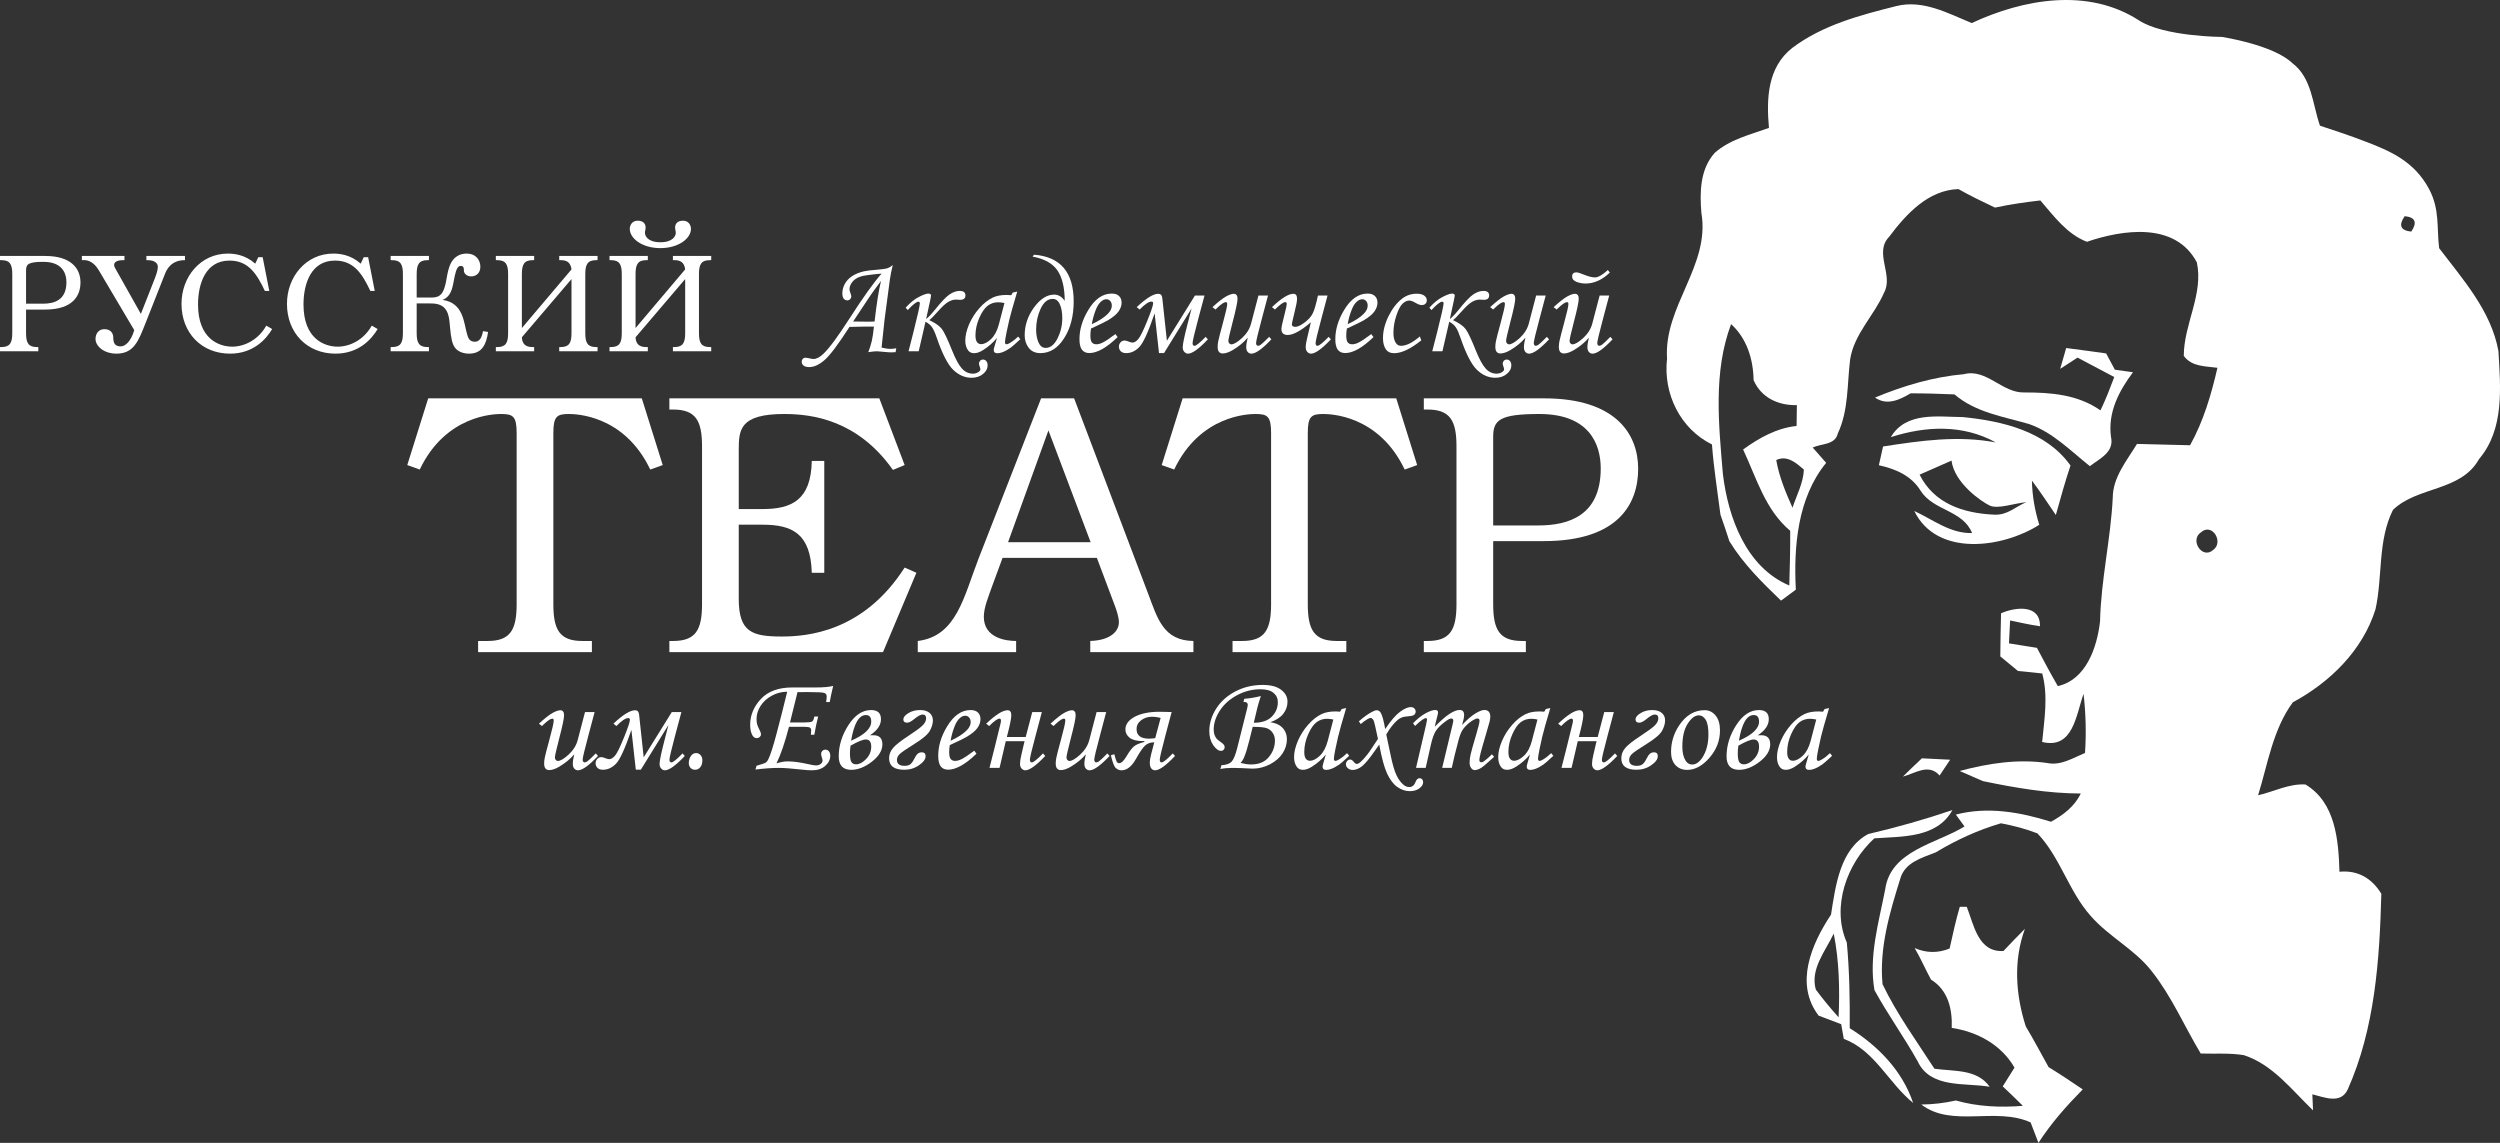 <svg width="140" height="64" viewBox="0 0 140 64" fill="none" xmlns="http://www.w3.org/2000/svg">
<rect x="0" y="0" width="140" height="64" fill="#333333" stroke="none"/>
<g id="Group 4">
<g id="#5c4223ff">
<path id="Vector" d="M100.367 2.683C102.073 1.4 104.149 0.855 106.175 0.345C107.672 -0.039 109.072 0.739 110.417 1.292C113.319 -0.061 116.927 -0.7 119.773 1.136C121.16 2.052 124.437 2.069 124.437 2.069C124.437 2.069 127.309 2.51 128.368 3.534C129.47 4.359 129.5 5.837 129.917 7.038C130.776 7.319 131.64 7.608 132.491 7.937C133.887 8.468 135.203 9.05 136.023 10.576C136.643 11.733 136.448 12.78 136.593 13.899C137.924 15.653 139.503 17.407 139.912 19.658C140.031 21.71 140.252 24.031 138.827 25.707C137.81 27.535 135.376 27.224 134.006 28.554C133.142 30.282 133.436 32.287 133.027 34.123C132.3 36.435 130.474 38.211 128.398 39.33C127.279 40.855 127.002 42.765 126.453 44.536C127.334 44.333 128.189 43.875 129.108 43.931C130.789 44.946 130.955 47.033 131.01 48.818C132.032 48.718 132.827 49.181 133.355 50.053C133.257 53.752 132.997 57.597 131.474 61.006C131.078 61.857 130.164 61.442 129.491 61.282C129.504 61.507 129.521 61.956 129.53 62.181C128.343 61.04 127.27 59.61 125.653 59.088C124.854 58.958 124.041 59.023 123.241 58.997C122.322 57.467 121.616 55.804 120.509 54.404C119.552 53.164 118.105 52.468 117.084 51.298C115.85 49.919 115.374 48.005 114.097 46.67C113.434 46.411 112.744 46.234 112.051 46.104C110.77 46.48 109.545 47.042 108.4 47.733C107.634 48.036 106.673 48.291 106.417 49.202C105.822 51.103 105.23 53.095 105.422 55.117C106.226 56.789 107.324 58.293 108.328 59.848C109.408 60.008 110.715 59.848 111.421 60.859C110.038 60.617 108.106 60.976 107.387 59.429C106.626 58.072 105.715 56.811 104.971 55.45C104.639 53.562 105.213 51.652 105.571 49.807C105.868 47.625 108.443 47.249 110.013 46.282C109.889 46.113 109.647 45.78 109.528 45.616C111.319 45.154 113.123 45.478 114.855 46.018C115.544 45.642 116.169 45.167 116.527 44.437C114.672 44.432 112.846 44.117 111.038 43.741C110.715 43.598 110.064 43.318 109.74 43.175C111.34 42.747 113 42.488 114.65 42.73C115.412 42.886 116.084 42.445 116.761 42.164C116.837 41.058 116.803 39.952 116.68 38.855C116.259 40.025 116.101 41.978 114.361 41.55C114.484 40.272 114.706 38.975 114.365 37.714C113.914 37.662 113.459 37.619 113.008 37.576C112.761 37.373 112.263 36.962 112.017 36.759C112.025 35.955 112.038 35.147 112.059 34.344C112.851 33.994 114.263 33.821 114.238 35.07C113.676 34.988 113.119 34.862 112.566 34.746C112.549 35.065 112.519 35.709 112.502 36.029C113.021 36.111 113.544 36.193 114.068 36.279C114.446 36.997 114.829 37.714 115.238 38.422C116.82 38.068 117.437 36.254 117.603 34.797C117.654 32.473 118.199 30.2 118.314 27.876C118.318 26.722 119.101 25.798 119.671 24.86C120.663 24.89 121.654 24.908 122.645 24.934C123.394 23.586 123.832 22.095 124.177 20.596C123.505 20.501 122.743 20.548 122.292 19.93C122.292 18.15 123.407 16.478 123.024 14.694C121.824 12.417 118.884 12.853 116.867 13.54C115.74 13.108 115.025 12.106 114.259 11.225C113.404 11.324 112.557 11.445 111.719 11.626C111.025 11.298 110.336 10.965 109.672 10.589C107.979 10.641 106.745 11.989 105.792 13.26C104.92 14.154 106.06 15.402 105.502 16.401C104.945 17.68 103.835 18.695 103.609 20.116C103.435 21.512 103.528 22.972 102.916 24.277C102.767 24.929 101.984 24.834 101.511 25.063C101.762 25.348 102.013 25.634 102.265 25.919C100.669 27.867 100.439 30.589 100.567 33.022C100.358 33.177 99.946 33.48 99.737 33.635C98.678 32.616 97.618 31.574 96.844 30.304C96.686 29.807 96.52 29.319 96.346 28.826C96.18 27.517 95.967 26.208 95.87 24.89C94.095 24.013 93.129 22.052 93.355 20.077C93.163 17.139 95.784 14.875 95.278 11.925C95.18 10.767 95.201 9.483 96.018 8.567C96.874 7.803 98.014 7.543 99.061 7.163C98.916 5.526 98.975 3.776 100.367 2.683ZM134.661 12.106C134.308 12.62 134.431 12.91 135.031 12.97C135.38 12.452 135.257 12.162 134.661 12.106ZM96.942 18.15C95.933 20.829 96.248 23.763 96.482 26.554C96.78 28.995 97.788 31.769 100.201 32.788C100.231 31.769 100.256 30.745 100.252 29.725C98.852 28.554 98.363 26.766 97.614 25.171C98.512 24.523 99.49 23.97 100.609 23.854C100.614 23.564 100.622 22.981 100.626 22.687C99.597 22.713 98.631 22.281 98.201 21.287C98.184 20.116 97.818 18.945 96.942 18.15ZM99.469 25.763C99.631 26.696 99.997 27.573 100.38 28.433C100.609 27.733 100.984 27.055 101.018 26.299C100.58 25.919 100.078 25.474 99.469 25.763ZM123.258 29.807C122.607 30.231 123.318 31.345 123.935 30.801C124.551 30.365 123.883 29.254 123.258 29.807Z" fill="white"/>
<path id="Vector_2" d="M115.706 19.49C116.45 19.589 117.199 19.684 117.944 19.792C118.067 20.021 118.31 20.475 118.433 20.704C118.688 20.738 119.19 20.808 119.446 20.846C118.663 21.896 118.037 23.08 118.212 24.445C118.42 25.323 117.595 25.668 117.033 26.105C115.952 25.245 114.961 24.216 113.638 23.75C112.191 23.326 110.642 23.106 109.451 22.086C108.634 22.052 107.813 22.026 106.996 22.026C106.375 22.393 105.669 22.73 105 22.264C106.592 21.602 108.26 21.106 109.979 20.954C111.242 20.622 112.119 22.009 113.353 21.978C114.838 21.974 116.361 22.091 117.625 22.981C117.922 22.372 118.161 21.745 118.399 21.114C117.71 20.756 117.025 20.388 116.34 20.026C116.097 20.181 115.612 20.501 115.37 20.656C115.455 20.367 115.621 19.779 115.706 19.49Z" fill="white"/>
<path id="Vector_3" d="M105.885 24.48C106.736 23.041 108.519 23.344 109.923 23.357C112.123 23.577 114.578 24.143 115.948 26.07C115.642 26.982 115.386 27.911 115.127 28.84C114.689 28.192 114.255 27.539 113.787 26.913C113.804 27.755 113.948 28.585 114.199 29.388C112.161 30.689 108.464 31.212 107.2 28.615C108.255 29.103 109.217 29.885 110.438 29.851C109.906 28.55 108.264 28.611 107.549 27.474C107.026 26.623 106.141 26.26 105.217 26.053C105.277 25.789 105.392 25.267 105.451 25.003C107.54 24.679 109.659 24.372 111.766 24.778C109.919 23.754 107.838 23.854 105.885 24.48ZM107.498 26.58C108.302 28.192 109.923 28.744 111.685 28.822C112.434 28.855 112.88 28.36 113.476 28.122C112.787 28.183 111.876 28.529 111.417 28.308C110.957 28.088 109.447 27.055 109.285 25.794C108.689 26.053 108.094 26.312 107.498 26.58Z" fill="white"/>
<path id="Vector_4" d="M107.626 42.466C108.153 42.488 108.681 42.514 109.208 42.544C109.013 42.838 108.813 43.136 108.617 43.43C108.009 42.73 107.247 43.309 106.562 43.49C106.911 43.14 107.268 42.803 107.626 42.466Z" fill="white"/>
<path id="Vector_5" d="M104.622 46.705C106.213 46.333 107.787 45.892 109.336 45.361C108.468 46.947 106.502 46.834 104.962 46.947C103.422 48.351 102.545 50.792 103.422 52.784C103.571 54.378 103.596 55.981 103.584 57.58C105.158 58.556 106.532 59.96 107.136 61.766C105.758 60.647 104.988 58.828 103.252 58.176C103.213 57.968 103.141 57.558 103.107 57.355C102.681 57.199 102.26 57.039 101.843 56.875C100.482 55.091 101.443 52.87 102.537 51.22C102.792 49.599 103.039 47.552 104.622 46.705ZM101.686 55.415C102.086 55.955 102.511 56.469 102.962 56.97C103.03 55.402 102.996 53.825 102.69 52.283C102.226 53.255 101.358 54.274 101.686 55.415Z" fill="white"/>
<path id="Vector_6" d="M109.749 50.779C109.847 50.779 110.042 50.783 110.14 50.783C110.54 51.812 110.783 53.346 112.195 53.255C112.587 52.836 112.987 52.421 113.395 52.015C112.744 53.799 112.872 55.687 113.442 57.476C113.889 58.223 114.297 58.997 114.723 59.761C115.369 60.155 116.003 60.578 116.633 61.006C115.723 61.93 114.859 62.903 114.153 64C114.046 63.715 113.825 63.14 113.714 62.855C111.761 61.969 109.306 63.166 107.592 61.853C108.243 61.848 108.889 61.77 109.528 61.628C110.749 61.974 112.021 62.03 113.28 61.926C112.91 61.559 112.531 61.192 112.153 60.837C112.37 60.483 112.591 60.137 112.812 59.787C112.068 58.495 110.719 57.778 109.298 57.562C109.336 56.495 109.089 55.445 108.136 54.858C107.821 54.274 107.553 53.661 107.221 53.09C107.864 53.376 108.532 53.38 109.179 53.117C109.353 52.33 109.523 51.548 109.749 50.779Z" fill="white"/>
</g>
<g id="Group 1">
<g id="&#208;&#144;&#208;&#186;&#208;&#176;&#208;&#180;&#208;&#181;&#208;&#188;&#208;&#184;&#209;&#135;&#208;&#181;&#209;&#129;&#208;&#186;&#208;&#184;&#208;&#185;">
<path d="M50.191 19.503L50.153 19.721C50.063 19.729 49.983 19.733 49.915 19.733C49.817 19.733 49.699 19.725 49.561 19.71C49.324 19.684 49.174 19.671 49.111 19.671C49.006 19.671 48.843 19.688 48.624 19.721C48.703 19.522 48.768 19.312 48.821 19.093C48.859 18.937 48.899 18.668 48.942 18.288C48.647 18.285 48.191 18.291 47.571 18.307C46.932 19.298 46.463 19.921 46.163 20.173C45.867 20.429 45.584 20.557 45.314 20.557C45.173 20.557 45.069 20.529 45.001 20.472C44.931 20.419 44.895 20.349 44.895 20.262C44.895 20.195 44.915 20.14 44.956 20.097C44.996 20.053 45.046 20.032 45.107 20.032C45.142 20.032 45.19 20.038 45.25 20.051C45.401 20.087 45.502 20.104 45.552 20.104C45.721 20.104 45.907 20.007 46.111 19.813C46.443 19.496 46.934 18.832 47.583 17.82C48.318 16.675 48.913 15.842 49.368 15.321C48.747 15.377 48.359 15.431 48.206 15.482C47.994 15.551 47.836 15.653 47.73 15.789C47.624 15.924 47.571 16.062 47.571 16.203C47.571 16.249 47.588 16.314 47.62 16.398C47.656 16.493 47.673 16.562 47.673 16.605C47.673 16.661 47.652 16.711 47.609 16.755C47.566 16.798 47.515 16.82 47.454 16.82C47.369 16.82 47.3 16.788 47.247 16.724C47.197 16.657 47.171 16.559 47.171 16.429C47.171 16.245 47.218 16.067 47.311 15.896C47.407 15.722 47.542 15.578 47.719 15.463C47.895 15.345 48.115 15.256 48.379 15.195C48.515 15.161 48.754 15.132 49.096 15.106C49.393 15.081 49.58 15.057 49.655 15.034C49.773 15 49.886 14.935 49.995 14.838C49.919 15.152 49.865 15.427 49.832 15.662L49.538 17.878L49.368 19.464C49.554 19.513 49.722 19.537 49.87 19.537C49.968 19.537 50.075 19.526 50.191 19.503ZM48.976 18.004C49.096 16.967 49.217 16.209 49.338 15.731C49.018 16.16 48.821 16.431 48.745 16.544L47.775 18.004C47.984 18.012 48.282 18.015 48.67 18.015C48.766 18.015 48.867 18.012 48.976 18.004Z" fill="white"/>
<path d="M51.863 17.866C51.992 17.769 52.151 17.602 52.343 17.364C52.702 16.912 52.979 16.62 53.173 16.49C53.369 16.357 53.559 16.291 53.743 16.291C53.957 16.291 54.064 16.375 54.064 16.544C54.064 16.707 53.967 16.789 53.773 16.789L53.667 16.785C53.612 16.78 53.571 16.777 53.543 16.777C53.394 16.777 53.247 16.821 53.101 16.908C52.955 16.992 52.765 17.166 52.531 17.429C52.307 17.685 52.144 17.851 52.041 17.927C52.383 18.091 52.617 18.256 52.743 18.422C52.871 18.588 53.066 18.998 53.328 19.652C53.516 20.12 53.696 20.448 53.867 20.637C54.038 20.829 54.245 20.925 54.486 20.925C54.59 20.925 54.684 20.899 54.77 20.848C54.858 20.797 54.902 20.741 54.902 20.679C54.902 20.649 54.888 20.595 54.86 20.518C54.835 20.449 54.822 20.397 54.822 20.361C54.822 20.305 54.844 20.253 54.887 20.204C54.932 20.158 54.986 20.135 55.049 20.135C55.122 20.135 55.182 20.163 55.23 20.219C55.28 20.278 55.306 20.355 55.306 20.449C55.306 20.641 55.22 20.806 55.049 20.944C54.88 21.084 54.666 21.155 54.407 21.155C54.03 21.155 53.688 21.006 53.38 20.71C53.076 20.416 52.768 19.816 52.456 18.909C52.368 18.648 52.283 18.458 52.203 18.337C52.125 18.217 52 18.11 51.829 18.015L51.448 19.671H50.878L51.142 18.64C51.389 17.664 51.512 17.112 51.512 16.985C51.512 16.926 51.484 16.896 51.429 16.896C51.323 16.896 51.125 17.052 50.833 17.364L50.716 17.23C50.967 16.951 51.215 16.751 51.459 16.628C51.703 16.503 51.88 16.44 51.988 16.44C52.088 16.44 52.139 16.48 52.139 16.559C52.139 16.587 52.122 16.674 52.09 16.82L51.863 17.866Z" fill="white"/>
<path d="M56.717 16.383L56.966 16.329L56.683 17.299C56.57 17.685 56.463 18.129 56.362 18.633C56.307 18.906 56.279 19.082 56.279 19.162C56.279 19.241 56.311 19.28 56.374 19.28C56.414 19.28 56.478 19.253 56.566 19.2C56.722 19.105 56.872 18.988 57.015 18.847L57.136 18.997C56.849 19.262 56.666 19.424 56.585 19.48C56.424 19.592 56.271 19.675 56.125 19.729C56.029 19.765 55.936 19.782 55.845 19.782C55.78 19.782 55.731 19.767 55.698 19.736C55.665 19.706 55.649 19.661 55.649 19.602C55.649 19.564 55.659 19.512 55.679 19.445L55.83 18.924C55.614 19.187 55.356 19.413 55.056 19.602C54.873 19.72 54.704 19.779 54.551 19.779C54.405 19.779 54.293 19.726 54.215 19.622C54.109 19.481 54.056 19.297 54.056 19.07C54.056 18.799 54.127 18.497 54.267 18.165C54.411 17.833 54.602 17.531 54.841 17.261C55.08 16.99 55.332 16.79 55.596 16.663C55.8 16.565 56.062 16.517 56.381 16.517C56.462 16.517 56.544 16.522 56.627 16.532L56.717 16.383ZM56.249 16.969C56.113 16.941 55.999 16.927 55.906 16.927C55.679 16.927 55.482 16.991 55.313 17.119C55.145 17.244 54.987 17.471 54.841 17.801C54.698 18.128 54.626 18.455 54.626 18.782C54.626 18.956 54.655 19.081 54.713 19.158C54.771 19.234 54.846 19.273 54.939 19.273C55.113 19.273 55.299 19.178 55.498 18.989C55.697 18.797 55.843 18.523 55.936 18.165L56.249 16.969Z" fill="white"/>
<path d="M57.823 14.37L57.906 14.263C59.386 14.378 60.126 15.251 60.126 16.881C60.126 17.699 59.947 18.386 59.59 18.943C59.235 19.498 58.793 19.775 58.265 19.775C57.98 19.775 57.761 19.676 57.608 19.48C57.457 19.28 57.382 19.047 57.382 18.778C57.382 18.214 57.556 17.692 57.906 17.215C58.258 16.737 58.635 16.498 59.035 16.498C59.269 16.498 59.465 16.615 59.624 16.85C59.621 16.094 59.481 15.52 59.205 15.129C58.93 14.739 58.47 14.486 57.823 14.37ZM59.488 17.82C59.488 17.506 59.443 17.248 59.352 17.046C59.264 16.841 59.129 16.739 58.948 16.739C58.671 16.739 58.447 16.922 58.276 17.287C58.108 17.653 58.023 18.042 58.023 18.456C58.023 18.74 58.069 18.983 58.159 19.185C58.25 19.384 58.382 19.483 58.555 19.483C58.82 19.483 59.041 19.307 59.22 18.955C59.398 18.599 59.488 18.221 59.488 17.82Z" fill="white"/>
<path d="M62.462 18.709L62.587 18.878C61.97 19.473 61.442 19.771 61.001 19.771C60.823 19.771 60.686 19.71 60.59 19.587C60.497 19.464 60.45 19.268 60.45 18.997C60.45 18.45 60.614 17.906 60.941 17.364C61.308 16.748 61.748 16.44 62.258 16.44C62.437 16.44 62.573 16.486 62.666 16.578C62.762 16.668 62.809 16.792 62.809 16.95C62.809 17.116 62.753 17.28 62.639 17.441C62.526 17.602 62.324 17.769 62.032 17.943C61.886 18.027 61.574 18.179 61.096 18.399C61.073 18.537 61.062 18.668 61.062 18.794C61.062 18.975 61.089 19.102 61.145 19.173C61.203 19.245 61.286 19.28 61.394 19.28C61.497 19.28 61.61 19.251 61.734 19.192C61.9 19.113 62.142 18.952 62.462 18.709ZM61.141 18.154C61.546 17.97 61.851 17.771 62.054 17.559C62.193 17.411 62.262 17.264 62.262 17.119C62.262 17.009 62.233 16.922 62.175 16.858C62.12 16.792 62.047 16.758 61.956 16.758C61.863 16.758 61.773 16.794 61.685 16.866C61.566 16.96 61.467 17.103 61.386 17.295C61.271 17.576 61.189 17.862 61.141 18.154Z" fill="white"/>
<path d="M63.821 17.333L63.655 17.199C64.186 16.701 64.59 16.452 64.867 16.452C64.997 16.452 65.072 16.534 65.089 16.697L65.346 19.081L66.916 16.551H67.452L67.094 17.889C66.887 18.666 66.784 19.108 66.784 19.215C66.784 19.315 66.82 19.365 66.894 19.365C66.984 19.365 67.192 19.197 67.516 18.863L67.641 19.004C67.138 19.538 66.765 19.805 66.524 19.805C66.456 19.805 66.39 19.773 66.327 19.71C66.264 19.648 66.233 19.56 66.233 19.445C66.233 19.274 66.321 18.849 66.497 18.169L66.727 17.276L65.187 19.771H64.904L64.659 17.548C64.307 18.583 64.02 19.213 63.798 19.438C63.579 19.662 63.335 19.775 63.066 19.775C62.933 19.775 62.831 19.739 62.76 19.668C62.692 19.593 62.658 19.509 62.658 19.415C62.658 19.323 62.689 19.242 62.749 19.173C62.809 19.104 62.885 19.07 62.975 19.07C63.033 19.07 63.108 19.089 63.198 19.127C63.299 19.165 63.37 19.185 63.413 19.185C63.524 19.185 63.636 19.117 63.749 18.981C63.862 18.846 64.029 18.507 64.248 17.966C64.466 17.424 64.576 17.097 64.576 16.985C64.576 16.921 64.544 16.889 64.481 16.889C64.331 16.889 64.11 17.037 63.821 17.333Z" fill="white"/>
<path d="M70.472 16.551H71.008L70.653 17.889C70.444 18.666 70.34 19.108 70.34 19.215C70.34 19.264 70.351 19.301 70.374 19.326C70.396 19.352 70.421 19.365 70.449 19.365C70.492 19.365 70.542 19.346 70.6 19.307C70.683 19.248 70.84 19.1 71.072 18.863L71.197 19.004C70.691 19.538 70.318 19.805 70.079 19.805C69.999 19.805 69.93 19.773 69.872 19.71C69.816 19.648 69.789 19.56 69.789 19.445C69.789 19.312 69.816 19.135 69.872 18.912C69.648 19.173 69.371 19.402 69.041 19.599C68.822 19.729 68.632 19.794 68.471 19.794C68.383 19.794 68.314 19.765 68.264 19.706C68.213 19.647 68.188 19.554 68.188 19.426C68.188 19.326 68.2 19.219 68.222 19.104C68.255 18.943 68.338 18.62 68.471 18.134C68.64 17.518 68.724 17.149 68.724 17.027C68.724 16.955 68.699 16.919 68.649 16.919C68.603 16.919 68.542 16.944 68.464 16.992C68.386 17.038 68.252 17.152 68.064 17.333L67.897 17.199C68.235 16.892 68.491 16.692 68.668 16.597C68.846 16.5 68.99 16.452 69.098 16.452C69.158 16.452 69.207 16.475 69.245 16.521C69.283 16.564 69.302 16.633 69.302 16.728C69.302 16.904 69.211 17.337 69.03 18.027C68.869 18.648 68.788 19.002 68.788 19.089C68.788 19.142 68.805 19.188 68.837 19.227C68.873 19.265 68.91 19.284 68.951 19.284C69.091 19.284 69.292 19.167 69.551 18.932C69.81 18.694 69.98 18.424 70.06 18.123L70.472 16.551Z" fill="white"/>
<path d="M71.397 17.333L71.23 17.199C71.759 16.701 72.158 16.452 72.427 16.452C72.565 16.452 72.635 16.544 72.635 16.728C72.635 16.861 72.591 17.103 72.502 17.456L72.367 18.027C72.352 18.086 72.344 18.129 72.344 18.157C72.344 18.254 72.409 18.303 72.54 18.303C72.669 18.303 72.841 18.223 73.057 18.061C73.276 17.898 73.43 17.724 73.518 17.54C73.608 17.354 73.704 17.024 73.805 16.551H74.341L73.986 17.889C73.777 18.666 73.673 19.108 73.673 19.215C73.673 19.315 73.709 19.365 73.782 19.365C73.873 19.365 74.08 19.197 74.405 18.863L74.529 19.004C74.026 19.538 73.654 19.805 73.412 19.805C73.342 19.805 73.275 19.773 73.212 19.71C73.152 19.646 73.121 19.558 73.121 19.445C73.121 19.312 73.148 19.141 73.201 18.932L73.408 18.05C72.85 18.523 72.418 18.759 72.114 18.759C71.877 18.759 71.759 18.648 71.759 18.426C71.759 18.321 71.828 18.004 71.966 17.475C72.027 17.238 72.057 17.088 72.057 17.027C72.057 16.955 72.029 16.919 71.974 16.919C71.868 16.919 71.676 17.057 71.397 17.333Z" fill="white"/>
<path d="M76.79 18.709L76.915 18.878C76.298 19.473 75.77 19.771 75.33 19.771C75.151 19.771 75.014 19.71 74.918 19.587C74.825 19.464 74.778 19.268 74.778 18.997C74.778 18.45 74.942 17.906 75.269 17.364C75.637 16.748 76.076 16.44 76.587 16.44C76.765 16.44 76.901 16.486 76.994 16.578C77.09 16.668 77.138 16.792 77.138 16.95C77.138 17.116 77.081 17.28 76.968 17.441C76.855 17.602 76.652 17.769 76.36 17.943C76.214 18.027 75.902 18.179 75.424 18.399C75.401 18.537 75.39 18.668 75.39 18.794C75.39 18.975 75.418 19.102 75.473 19.173C75.531 19.245 75.614 19.28 75.722 19.28C75.825 19.28 75.939 19.251 76.062 19.192C76.228 19.113 76.471 18.952 76.79 18.709ZM75.469 18.154C75.874 17.97 76.179 17.771 76.383 17.559C76.521 17.411 76.59 17.264 76.59 17.119C76.59 17.009 76.561 16.922 76.504 16.858C76.448 16.792 76.375 16.758 76.285 16.758C76.192 16.758 76.101 16.794 76.013 16.866C75.895 16.96 75.795 17.103 75.715 17.295C75.599 17.576 75.517 17.862 75.469 18.154Z" fill="white"/>
<path d="M79.512 18.84L79.591 19.062C78.992 19.54 78.486 19.779 78.074 19.779C77.855 19.779 77.695 19.699 77.594 19.541C77.496 19.383 77.447 19.182 77.447 18.939C77.447 18.535 77.553 18.12 77.764 17.694C77.976 17.267 78.232 16.94 78.534 16.712C78.771 16.536 79.037 16.448 79.334 16.448C79.521 16.448 79.662 16.484 79.757 16.555C79.853 16.627 79.901 16.714 79.901 16.816C79.901 16.895 79.876 16.96 79.825 17.011C79.775 17.06 79.704 17.084 79.614 17.084C79.526 17.084 79.412 17.043 79.274 16.962C79.131 16.875 79.011 16.831 78.915 16.831C78.792 16.831 78.669 16.889 78.546 17.004C78.425 17.116 78.309 17.336 78.198 17.663C78.088 17.99 78.032 18.318 78.032 18.648C78.032 18.891 78.079 19.078 78.172 19.211C78.24 19.314 78.335 19.365 78.459 19.365C78.753 19.365 79.104 19.19 79.512 18.84Z" fill="white"/>
<path d="M81.192 17.866C81.32 17.769 81.48 17.602 81.671 17.364C82.031 16.912 82.308 16.62 82.501 16.49C82.698 16.357 82.888 16.291 83.071 16.291C83.285 16.291 83.392 16.375 83.392 16.544C83.392 16.707 83.295 16.789 83.102 16.789L82.996 16.785C82.94 16.78 82.899 16.777 82.871 16.777C82.723 16.777 82.576 16.821 82.43 16.908C82.284 16.992 82.094 17.166 81.86 17.429C81.636 17.685 81.472 17.851 81.369 17.927C81.711 18.091 81.945 18.256 82.071 18.422C82.199 18.588 82.394 18.998 82.656 19.652C82.845 20.12 83.025 20.448 83.196 20.637C83.367 20.829 83.573 20.925 83.815 20.925C83.918 20.925 84.012 20.899 84.098 20.848C84.186 20.797 84.23 20.741 84.23 20.679C84.23 20.649 84.216 20.595 84.189 20.518C84.163 20.449 84.151 20.397 84.151 20.361C84.151 20.305 84.172 20.253 84.215 20.204C84.26 20.158 84.314 20.135 84.377 20.135C84.45 20.135 84.511 20.163 84.558 20.219C84.609 20.278 84.634 20.355 84.634 20.449C84.634 20.641 84.548 20.806 84.377 20.944C84.209 21.084 83.995 21.155 83.736 21.155C83.358 21.155 83.016 21.006 82.709 20.71C82.404 20.416 82.096 19.816 81.784 18.909C81.696 18.648 81.612 18.458 81.531 18.337C81.453 18.217 81.329 18.11 81.158 18.015L80.776 19.671H80.206L80.471 18.64C80.717 17.664 80.841 17.112 80.841 16.985C80.841 16.926 80.813 16.896 80.757 16.896C80.652 16.896 80.453 17.052 80.161 17.364L80.044 17.23C80.296 16.951 80.544 16.751 80.788 16.628C81.032 16.503 81.208 16.44 81.316 16.44C81.417 16.44 81.467 16.48 81.467 16.559C81.467 16.587 81.451 16.674 81.418 16.82L81.192 17.866Z" fill="white"/>
<path d="M86.023 16.551H86.559L86.204 17.889C85.995 18.666 85.891 19.108 85.891 19.215C85.891 19.264 85.902 19.301 85.925 19.326C85.948 19.352 85.973 19.365 86 19.365C86.043 19.365 86.093 19.346 86.151 19.307C86.234 19.248 86.392 19.1 86.623 18.863L86.748 19.004C86.242 19.538 85.87 19.805 85.63 19.805C85.55 19.805 85.481 19.773 85.423 19.71C85.368 19.648 85.34 19.56 85.34 19.445C85.34 19.312 85.368 19.135 85.423 18.912C85.199 19.173 84.922 19.402 84.592 19.599C84.374 19.729 84.183 19.794 84.022 19.794C83.934 19.794 83.865 19.765 83.815 19.706C83.764 19.647 83.739 19.554 83.739 19.426C83.739 19.326 83.751 19.219 83.773 19.104C83.806 18.943 83.889 18.62 84.022 18.134C84.191 17.518 84.275 17.149 84.275 17.027C84.275 16.955 84.25 16.919 84.2 16.919C84.155 16.919 84.093 16.944 84.015 16.992C83.937 17.038 83.803 17.152 83.615 17.333L83.449 17.199C83.786 16.892 84.043 16.692 84.219 16.597C84.397 16.5 84.541 16.452 84.649 16.452C84.709 16.452 84.758 16.475 84.796 16.521C84.834 16.564 84.853 16.633 84.853 16.728C84.853 16.904 84.762 17.337 84.581 18.027C84.42 18.648 84.34 19.002 84.34 19.089C84.34 19.142 84.356 19.188 84.389 19.227C84.424 19.265 84.462 19.284 84.502 19.284C84.643 19.284 84.843 19.167 85.102 18.932C85.361 18.694 85.531 18.424 85.612 18.123L86.023 16.551Z" fill="white"/>
<path d="M89.579 16.551H90.115L89.76 17.889C89.551 18.666 89.447 19.108 89.447 19.215C89.447 19.264 89.458 19.301 89.481 19.326C89.503 19.352 89.528 19.365 89.556 19.365C89.599 19.365 89.649 19.346 89.707 19.307C89.79 19.248 89.947 19.1 90.179 18.863L90.303 19.004C89.798 19.538 89.425 19.805 89.186 19.805C89.106 19.805 89.036 19.773 88.978 19.71C88.923 19.648 88.895 19.56 88.895 19.445C88.895 19.312 88.923 19.135 88.978 18.912C88.754 19.173 88.478 19.402 88.148 19.599C87.929 19.729 87.739 19.794 87.578 19.794C87.49 19.794 87.421 19.765 87.371 19.706C87.32 19.647 87.295 19.554 87.295 19.426C87.295 19.326 87.306 19.219 87.329 19.104C87.362 18.943 87.445 18.62 87.578 18.134C87.747 17.518 87.831 17.149 87.831 17.027C87.831 16.955 87.806 16.919 87.755 16.919C87.71 16.919 87.649 16.944 87.571 16.992C87.493 17.038 87.359 17.152 87.171 17.333L87.004 17.199C87.342 16.892 87.598 16.692 87.774 16.597C87.953 16.5 88.097 16.452 88.205 16.452C88.265 16.452 88.314 16.475 88.352 16.521C88.39 16.564 88.409 16.633 88.409 16.728C88.409 16.904 88.318 17.337 88.137 18.027C87.976 18.648 87.895 19.002 87.895 19.089C87.895 19.142 87.912 19.188 87.944 19.227C87.98 19.265 88.017 19.284 88.058 19.284C88.198 19.284 88.398 19.167 88.658 18.932C88.917 18.694 89.087 18.424 89.167 18.123L89.579 16.551ZM90.039 15.122L90.152 15.264C89.725 15.672 89.273 15.877 88.797 15.877C88.619 15.877 88.448 15.846 88.284 15.785C88.12 15.721 88.039 15.62 88.039 15.482C88.039 15.329 88.119 15.252 88.28 15.252C88.348 15.252 88.477 15.29 88.665 15.367C88.939 15.479 89.156 15.536 89.314 15.536C89.496 15.536 89.737 15.398 90.039 15.122Z" fill="white"/>
</g>
<g id="&#208;&#184;&#208;&#188;. &#208;&#149;&#208;&#178;&#208;&#179;&#208;&#181;&#208;&#189;&#208;&#184;&#209;&#143; &#208;&#146;&#208;&#176;&#209;&#133;&#209;&#130;&#208;&#176;&#208;&#189;&#208;&#179;&#208;&#190;&#208;&#178;&#208;&#176;">
<path d="M32.761 39.874H33.299L32.943 41.215C32.734 41.994 32.629 42.437 32.629 42.545C32.629 42.594 32.64 42.631 32.663 42.656C32.686 42.682 32.711 42.695 32.739 42.695C32.782 42.695 32.832 42.675 32.89 42.637C32.973 42.578 33.131 42.43 33.363 42.191L33.488 42.334C32.981 42.869 32.608 43.137 32.368 43.137C32.287 43.137 32.218 43.105 32.16 43.041C32.104 42.979 32.077 42.891 32.077 42.776C32.077 42.642 32.104 42.464 32.16 42.241C31.935 42.503 31.658 42.732 31.327 42.929C31.108 43.06 30.917 43.125 30.756 43.125C30.668 43.125 30.598 43.096 30.548 43.037C30.497 42.978 30.472 42.884 30.472 42.756C30.472 42.656 30.483 42.549 30.506 42.433C30.539 42.272 30.622 41.948 30.756 41.461C30.925 40.844 31.009 40.474 31.009 40.351C31.009 40.279 30.984 40.243 30.934 40.243C30.888 40.243 30.826 40.267 30.748 40.316C30.67 40.362 30.536 40.476 30.347 40.658L30.18 40.524C30.519 40.216 30.776 40.015 30.953 39.92C31.132 39.823 31.276 39.774 31.384 39.774C31.445 39.774 31.494 39.797 31.532 39.843C31.569 39.887 31.588 39.956 31.588 40.051C31.588 40.228 31.497 40.662 31.316 41.354C31.154 41.976 31.074 42.331 31.074 42.418C31.074 42.472 31.09 42.518 31.123 42.556C31.158 42.595 31.196 42.614 31.236 42.614C31.378 42.614 31.578 42.496 31.838 42.261C32.098 42.022 32.268 41.752 32.349 41.45L32.761 39.874Z" fill="white"/>
<path d="M34.518 40.658L34.352 40.524C34.884 40.024 35.289 39.774 35.567 39.774C35.698 39.774 35.772 39.856 35.79 40.02L36.047 42.41L37.622 39.874H38.159L37.8 41.215C37.593 41.994 37.489 42.437 37.489 42.545C37.489 42.645 37.526 42.695 37.599 42.695C37.69 42.695 37.898 42.527 38.223 42.191L38.348 42.334C37.844 42.869 37.47 43.137 37.228 43.137C37.16 43.137 37.094 43.105 37.031 43.041C36.968 42.979 36.937 42.891 36.937 42.776C36.937 42.604 37.025 42.177 37.202 41.496L37.432 40.6L35.888 43.102H35.605L35.358 40.873C35.005 41.911 34.718 42.542 34.496 42.768C34.276 42.993 34.032 43.106 33.761 43.106C33.628 43.106 33.526 43.07 33.455 42.998C33.387 42.924 33.353 42.84 33.353 42.745C33.353 42.653 33.383 42.572 33.444 42.503C33.504 42.433 33.58 42.399 33.671 42.399C33.729 42.399 33.803 42.418 33.894 42.456C33.995 42.495 34.067 42.514 34.11 42.514C34.221 42.514 34.333 42.446 34.447 42.31C34.56 42.175 34.727 41.835 34.946 41.292C35.166 40.749 35.275 40.421 35.275 40.308C35.275 40.244 35.244 40.212 35.181 40.212C35.029 40.212 34.809 40.361 34.518 40.658Z" fill="white"/>
<path d="M38.985 42.172C39.083 42.172 39.165 42.211 39.231 42.287C39.299 42.362 39.333 42.456 39.333 42.572C39.333 42.738 39.294 42.869 39.216 42.964C39.138 43.059 39.039 43.106 38.921 43.106C38.822 43.106 38.739 43.071 38.671 43.002C38.605 42.93 38.572 42.84 38.572 42.729C38.572 42.568 38.619 42.427 38.712 42.307C38.781 42.217 38.871 42.172 38.985 42.172Z" fill="white"/>
<path d="M46.465 39.317H46.264C46.284 39.186 46.294 39.083 46.294 39.006C46.294 38.903 46.252 38.837 46.166 38.806C46.083 38.773 45.765 38.756 45.212 38.756L44.66 38.76L44.239 40.458H45.023C45.27 40.458 45.422 40.44 45.477 40.404C45.535 40.366 45.577 40.273 45.602 40.124H45.818C45.737 40.434 45.665 40.775 45.602 41.146H45.409C45.422 41.026 45.428 40.932 45.428 40.866C45.428 40.837 45.41 40.803 45.375 40.762C45.357 40.741 45.324 40.727 45.276 40.719C45.208 40.707 45.102 40.7 44.959 40.7H44.183C43.958 41.571 43.725 42.254 43.483 42.749C43.717 42.674 43.925 42.637 44.107 42.637C44.41 42.637 44.781 42.686 45.22 42.783C45.452 42.837 45.609 42.864 45.693 42.864C45.804 42.864 45.893 42.836 45.961 42.779C46.029 42.723 46.063 42.659 46.063 42.587C46.063 42.546 46.047 42.48 46.014 42.387C45.994 42.323 45.984 42.263 45.984 42.207C45.984 42.148 46.007 42.095 46.052 42.049C46.1 42.003 46.157 41.98 46.222 41.98C46.301 41.98 46.365 42.011 46.416 42.072C46.468 42.134 46.495 42.216 46.495 42.318C46.495 42.536 46.4 42.727 46.211 42.891C46.024 43.055 45.777 43.137 45.469 43.137C45.308 43.137 45.104 43.123 44.856 43.094C44.314 43.033 43.9 43.002 43.615 43.002C43.242 43.002 42.805 43.033 42.306 43.094L42.366 42.883C42.664 42.798 42.839 42.737 42.892 42.699C42.945 42.658 42.989 42.599 43.025 42.522C43.146 42.278 43.302 41.79 43.494 41.058C43.688 40.325 43.885 39.551 44.084 38.737C43.782 38.737 43.495 38.81 43.225 38.956C42.955 39.102 42.745 39.293 42.593 39.528C42.442 39.761 42.366 40.007 42.366 40.266C42.366 40.376 42.376 40.472 42.397 40.554C42.419 40.636 42.468 40.752 42.544 40.9C42.592 40.99 42.616 41.063 42.616 41.119C42.616 41.176 42.592 41.225 42.544 41.269C42.499 41.313 42.442 41.334 42.374 41.334C42.275 41.334 42.197 41.284 42.139 41.184C42.053 41.038 42.01 40.84 42.01 40.589C42.01 40.051 42.211 39.568 42.612 39.14C43.013 38.712 43.597 38.498 44.364 38.498H45.662C46.111 38.498 46.443 38.469 46.658 38.41C46.557 38.835 46.492 39.138 46.465 39.317Z" fill="white"/>
<path d="M48.717 41.177L48.907 41.173C49.245 41.173 49.414 41.342 49.414 41.68C49.414 42.026 49.217 42.352 48.823 42.656C48.43 42.959 48.045 43.11 47.669 43.11C47.202 43.11 46.969 42.857 46.969 42.353C46.969 41.753 47.149 41.172 47.51 40.608C47.873 40.044 48.297 39.763 48.782 39.763C49.15 39.763 49.334 39.933 49.334 40.274C49.334 40.607 49.129 40.908 48.717 41.177ZM47.661 41.48C48.413 41.153 48.789 40.795 48.789 40.408C48.789 40.165 48.69 40.043 48.49 40.043C48.099 40.043 47.823 40.522 47.661 41.48ZM47.631 41.757C47.608 41.901 47.597 42.041 47.597 42.18C47.597 42.41 47.622 42.572 47.673 42.664C47.726 42.756 47.815 42.802 47.941 42.802C48.123 42.802 48.31 42.704 48.502 42.507C48.693 42.307 48.789 42.076 48.789 41.815C48.789 41.546 48.688 41.411 48.486 41.411C48.325 41.411 48.04 41.526 47.631 41.757Z" fill="white"/>
<path d="M52.242 40.343C52.242 40.525 52.185 40.718 52.071 40.923C51.96 41.126 51.674 41.37 51.212 41.657C50.776 41.929 50.502 42.116 50.391 42.218C50.282 42.321 50.228 42.433 50.228 42.556C50.228 42.777 50.373 42.887 50.663 42.887C50.795 42.887 50.898 42.859 50.974 42.802C51.049 42.743 51.121 42.646 51.19 42.51C51.263 42.362 51.33 42.262 51.39 42.211C51.451 42.157 51.529 42.13 51.625 42.13C51.763 42.13 51.833 42.203 51.833 42.349C51.833 42.515 51.71 42.683 51.466 42.852C51.224 43.021 50.949 43.106 50.641 43.106C50.073 43.106 49.789 42.893 49.789 42.468C49.789 42.25 49.865 42.054 50.016 41.88C50.168 41.706 50.453 41.482 50.872 41.208C51.275 40.944 51.541 40.748 51.67 40.62C51.799 40.489 51.863 40.358 51.863 40.228C51.863 40.084 51.795 40.013 51.659 40.013C51.553 40.013 51.388 40.106 51.163 40.293C51.017 40.411 50.894 40.47 50.796 40.47C50.657 40.47 50.588 40.41 50.588 40.289C50.588 40.166 50.681 40.048 50.868 39.936C51.054 39.82 51.273 39.763 51.523 39.763C51.749 39.763 51.926 39.815 52.052 39.92C52.178 40.025 52.242 40.166 52.242 40.343Z" fill="white"/>
<path d="M54.559 42.038L54.683 42.207C54.065 42.804 53.535 43.102 53.094 43.102C52.915 43.102 52.777 43.041 52.681 42.918C52.588 42.795 52.541 42.597 52.541 42.326C52.541 41.778 52.705 41.232 53.033 40.689C53.402 40.071 53.842 39.763 54.354 39.763C54.533 39.763 54.669 39.809 54.763 39.901C54.859 39.991 54.907 40.115 54.907 40.274C54.907 40.44 54.85 40.604 54.736 40.766C54.623 40.927 54.42 41.095 54.127 41.269C53.981 41.354 53.668 41.506 53.188 41.726C53.166 41.865 53.154 41.997 53.154 42.122C53.154 42.304 53.182 42.431 53.238 42.503C53.296 42.574 53.379 42.61 53.487 42.61C53.591 42.61 53.705 42.581 53.828 42.522C53.995 42.442 54.238 42.281 54.559 42.038ZM53.234 41.48C53.64 41.296 53.945 41.097 54.15 40.885C54.288 40.736 54.358 40.589 54.358 40.443C54.358 40.333 54.329 40.246 54.271 40.181C54.215 40.115 54.142 40.082 54.051 40.082C53.958 40.082 53.867 40.117 53.779 40.189C53.66 40.284 53.561 40.428 53.48 40.62C53.364 40.901 53.282 41.188 53.234 41.48Z" fill="white"/>
<path d="M58.533 42.334C58.028 42.869 57.655 43.137 57.413 43.137C57.342 43.137 57.275 43.105 57.212 43.041C57.152 42.977 57.121 42.888 57.121 42.776C57.121 42.645 57.147 42.476 57.197 42.268L57.375 41.507H56.323L55.975 43.002H55.411C55.416 42.971 55.442 42.868 55.49 42.691C55.526 42.563 55.593 42.299 55.691 41.899L56.028 40.527C56.045 40.456 56.054 40.399 56.054 40.358C56.054 40.282 56.028 40.243 55.975 40.243C55.864 40.243 55.669 40.381 55.392 40.658L55.225 40.527C55.755 40.025 56.155 39.774 56.425 39.774C56.564 39.774 56.633 39.868 56.633 40.055C56.633 40.234 56.55 40.64 56.383 41.273H57.439L57.806 39.874H58.344L57.988 41.215C57.779 41.994 57.674 42.437 57.674 42.545C57.674 42.645 57.711 42.695 57.784 42.695C57.874 42.695 58.083 42.527 58.408 42.191L58.533 42.334Z" fill="white"/>
<path d="M61.41 39.874H61.947L61.592 41.215C61.382 41.994 61.278 42.437 61.278 42.545C61.278 42.594 61.289 42.631 61.312 42.656C61.334 42.682 61.36 42.695 61.387 42.695C61.43 42.695 61.481 42.675 61.539 42.637C61.622 42.578 61.78 42.43 62.012 42.191L62.137 42.334C61.63 42.869 61.256 43.137 61.017 43.137C60.936 43.137 60.866 43.105 60.808 43.041C60.753 42.979 60.725 42.891 60.725 42.776C60.725 42.642 60.753 42.464 60.808 42.241C60.584 42.503 60.306 42.732 59.976 42.929C59.756 43.06 59.566 43.125 59.404 43.125C59.316 43.125 59.247 43.096 59.196 43.037C59.146 42.978 59.12 42.884 59.12 42.756C59.12 42.656 59.132 42.549 59.155 42.433C59.187 42.272 59.271 41.948 59.404 41.461C59.573 40.844 59.658 40.474 59.658 40.351C59.658 40.279 59.633 40.243 59.582 40.243C59.537 40.243 59.475 40.267 59.397 40.316C59.319 40.362 59.185 40.476 58.996 40.658L58.829 40.524C59.167 40.216 59.425 40.015 59.601 39.92C59.78 39.823 59.924 39.774 60.032 39.774C60.093 39.774 60.142 39.797 60.18 39.843C60.218 39.887 60.237 39.956 60.237 40.051C60.237 40.228 60.146 40.662 59.964 41.354C59.803 41.976 59.722 42.331 59.722 42.418C59.722 42.472 59.739 42.518 59.771 42.556C59.807 42.595 59.845 42.614 59.885 42.614C60.026 42.614 60.227 42.496 60.487 42.261C60.746 42.022 60.917 41.752 60.998 41.45L61.41 39.874Z" fill="white"/>
<path d="M62.399 42.234C62.462 42.469 62.508 42.613 62.539 42.664C62.569 42.713 62.616 42.737 62.679 42.737C62.797 42.737 62.935 42.605 63.091 42.341C63.25 42.072 63.388 41.89 63.504 41.795C63.62 41.701 63.813 41.619 64.083 41.55V41.5H63.984C63.664 41.5 63.423 41.438 63.262 41.315C63.103 41.19 63.023 41.035 63.023 40.85C63.023 40.563 63.197 40.326 63.545 40.139C63.896 39.952 64.359 39.859 64.934 39.859L65.612 39.874L65.256 41.215C65.049 41.994 64.946 42.437 64.946 42.545C64.946 42.645 64.981 42.695 65.052 42.695C65.142 42.695 65.351 42.527 65.676 42.191L65.801 42.334C65.296 42.869 64.924 43.137 64.684 43.137C64.601 43.137 64.531 43.102 64.473 43.033C64.417 42.964 64.389 42.861 64.389 42.725C64.389 42.59 64.415 42.426 64.465 42.234L64.639 41.569C64.427 41.569 64.256 41.63 64.124 41.753C63.993 41.874 63.823 42.122 63.614 42.499C63.374 42.924 63.105 43.137 62.807 43.137C62.689 43.137 62.583 43.096 62.489 43.014C62.396 42.932 62.303 42.694 62.209 42.299L62.399 42.234ZM64.995 40.205C64.843 40.161 64.676 40.139 64.492 40.139C64.277 40.139 64.083 40.203 63.909 40.331C63.735 40.459 63.648 40.626 63.648 40.831C63.648 41.187 63.881 41.365 64.348 41.365C64.426 41.365 64.541 41.356 64.692 41.338L64.995 40.205Z" fill="white"/>
<path d="M69.632 39.317L69.678 39.133C69.966 39.112 70.276 39.061 70.609 38.979C70.521 39.243 70.456 39.455 70.416 39.617L70.212 40.474C70.658 40.474 70.994 40.361 71.218 40.135C71.445 39.907 71.559 39.637 71.559 39.325C71.559 39.107 71.477 38.931 71.313 38.798C71.151 38.665 70.909 38.598 70.586 38.598C70.13 38.598 69.694 38.709 69.281 38.929C68.867 39.149 68.544 39.437 68.312 39.793C68.082 40.147 67.967 40.502 67.967 40.858C67.967 40.955 67.98 41.046 68.005 41.131C68.033 41.213 68.072 41.288 68.123 41.358C68.153 41.398 68.22 41.455 68.323 41.526C68.439 41.608 68.511 41.67 68.539 41.711C68.567 41.749 68.581 41.795 68.581 41.849C68.581 41.903 68.56 41.95 68.52 41.992C68.482 42.03 68.435 42.049 68.38 42.049C68.236 42.049 68.09 41.943 67.941 41.73C67.795 41.518 67.721 41.255 67.721 40.942C67.721 40.512 67.848 40.096 68.1 39.694C68.355 39.289 68.714 38.965 69.178 38.721C69.643 38.478 70.153 38.356 70.711 38.356C71.165 38.356 71.51 38.447 71.744 38.629C71.981 38.811 72.1 39.032 72.1 39.294C72.1 39.542 72.02 39.769 71.862 39.974C71.703 40.176 71.462 40.333 71.139 40.443C71.361 40.479 71.536 40.54 71.665 40.627C71.793 40.712 71.892 40.819 71.96 40.95C72.031 41.081 72.066 41.231 72.066 41.4C72.066 41.676 71.985 41.939 71.824 42.188C71.665 42.433 71.429 42.638 71.116 42.802C70.806 42.964 70.481 43.044 70.143 43.044C70.045 43.044 69.834 43.034 69.511 43.014C69.358 43.006 69.196 43.002 69.027 43.002C68.77 43.002 68.541 43.023 68.342 43.064L68.399 42.852C68.664 42.837 68.852 42.773 68.963 42.66C69.076 42.545 69.182 42.292 69.281 41.903L69.841 39.67C69.863 39.576 69.875 39.504 69.875 39.455C69.875 39.417 69.858 39.383 69.826 39.355C69.795 39.325 69.756 39.309 69.708 39.309C69.688 39.309 69.663 39.312 69.632 39.317ZM70.151 40.704L69.958 41.477C69.86 41.876 69.765 42.184 69.674 42.399C69.621 42.527 69.553 42.636 69.47 42.725C69.697 42.782 69.892 42.81 70.056 42.81C70.498 42.81 70.831 42.672 71.055 42.395C71.282 42.118 71.396 41.81 71.396 41.469C71.396 41.3 71.353 41.155 71.267 41.035C71.184 40.912 71.073 40.826 70.934 40.777C70.798 40.728 70.537 40.704 70.151 40.704Z" fill="white"/>
<path d="M75.136 39.705L75.386 39.651L75.102 40.623C74.988 41.01 74.881 41.456 74.78 41.961C74.725 42.235 74.697 42.412 74.697 42.491C74.697 42.571 74.728 42.61 74.792 42.61C74.832 42.61 74.896 42.583 74.985 42.529C75.141 42.435 75.291 42.317 75.435 42.176L75.556 42.326C75.268 42.592 75.084 42.754 75.004 42.81C74.842 42.923 74.688 43.006 74.542 43.06C74.446 43.096 74.353 43.114 74.262 43.114C74.196 43.114 74.147 43.098 74.114 43.068C74.081 43.037 74.065 42.992 74.065 42.933C74.065 42.895 74.075 42.842 74.095 42.776L74.247 42.253C74.03 42.517 73.771 42.743 73.471 42.933C73.287 43.051 73.118 43.11 72.964 43.11C72.817 43.11 72.705 43.057 72.627 42.952C72.521 42.811 72.468 42.627 72.468 42.399C72.468 42.127 72.539 41.825 72.68 41.492C72.824 41.159 73.015 40.857 73.255 40.585C73.495 40.313 73.747 40.114 74.012 39.986C74.216 39.888 74.479 39.84 74.799 39.84C74.88 39.84 74.962 39.845 75.045 39.855L75.136 39.705ZM74.667 40.293C74.531 40.265 74.416 40.251 74.322 40.251C74.095 40.251 73.897 40.315 73.728 40.443C73.559 40.568 73.401 40.796 73.255 41.127C73.111 41.455 73.039 41.783 73.039 42.111C73.039 42.285 73.068 42.41 73.126 42.487C73.184 42.564 73.26 42.602 73.353 42.602C73.528 42.602 73.714 42.508 73.914 42.318C74.113 42.126 74.259 41.851 74.353 41.492L74.667 40.293Z" fill="white"/>
<path d="M76.204 40.547L76.094 40.393C76.362 40.162 76.595 39.993 76.794 39.886C76.928 39.811 77.028 39.774 77.093 39.774C77.189 39.774 77.266 39.823 77.324 39.92C77.407 40.059 77.49 40.361 77.57 40.827C77.883 40.361 78.159 40.039 78.399 39.863C78.639 39.686 78.839 39.597 79.001 39.597C79.084 39.597 79.151 39.622 79.201 39.67C79.252 39.719 79.277 39.779 79.277 39.851C79.277 39.931 79.242 39.996 79.171 40.047C79.121 40.083 78.983 40.108 78.759 40.124C78.574 40.134 78.413 40.197 78.274 40.312C78.052 40.499 77.838 40.772 77.631 41.131L77.873 42.28C77.976 42.784 78.085 43.158 78.198 43.402C78.312 43.645 78.451 43.832 78.615 43.963C78.708 44.037 78.811 44.074 78.925 44.074C79.087 44.074 79.204 43.974 79.277 43.775C79.325 43.644 79.402 43.579 79.508 43.579C79.558 43.579 79.603 43.599 79.64 43.64C79.678 43.684 79.697 43.737 79.697 43.801C79.697 43.927 79.626 44.042 79.485 44.147C79.346 44.252 79.167 44.305 78.948 44.305C78.706 44.305 78.474 44.227 78.251 44.071C78.032 43.917 77.841 43.668 77.68 43.325C77.521 42.984 77.374 42.441 77.237 41.696C77.187 41.765 77.106 41.88 76.995 42.041C76.677 42.498 76.431 42.791 76.257 42.922C76.083 43.052 75.916 43.117 75.757 43.117C75.647 43.117 75.554 43.085 75.481 43.021C75.408 42.96 75.371 42.886 75.371 42.798C75.371 42.727 75.395 42.665 75.443 42.614C75.491 42.56 75.547 42.533 75.61 42.533C75.675 42.533 75.742 42.577 75.811 42.664C75.868 42.741 75.924 42.779 75.977 42.779C76.012 42.779 76.051 42.768 76.094 42.745C76.157 42.709 76.242 42.632 76.348 42.514C76.499 42.348 76.615 42.204 76.696 42.084L77.165 41.38L77.01 40.662C76.97 40.467 76.928 40.343 76.885 40.289C76.845 40.233 76.799 40.205 76.749 40.205C76.711 40.205 76.658 40.225 76.59 40.266C76.444 40.351 76.315 40.444 76.204 40.547Z" fill="white"/>
<path d="M79.244 40.654L79.13 40.501C79.38 40.247 79.617 40.06 79.842 39.939C80.066 39.819 80.243 39.759 80.372 39.759C80.425 39.759 80.464 39.77 80.489 39.793C80.517 39.816 80.531 39.849 80.531 39.889C80.531 39.941 80.51 40.039 80.47 40.185C80.412 40.401 80.372 40.571 80.349 40.697C80.954 40.071 81.417 39.759 81.738 39.759C81.821 39.759 81.884 39.782 81.927 39.828C81.97 39.874 81.991 39.947 81.991 40.047C81.991 40.155 81.954 40.338 81.878 40.597C82.165 40.292 82.415 40.077 82.627 39.951C82.839 39.823 83.004 39.759 83.123 39.759C83.229 39.759 83.311 39.79 83.369 39.851C83.427 39.913 83.456 40.007 83.456 40.135C83.456 40.212 83.443 40.303 83.418 40.408C83.393 40.513 83.301 40.834 83.142 41.369C82.942 42.032 82.843 42.428 82.843 42.556C82.843 42.644 82.878 42.687 82.949 42.687C82.997 42.687 83.043 42.672 83.089 42.641C83.238 42.533 83.39 42.4 83.547 42.241L83.672 42.38C83.619 42.423 83.519 42.513 83.373 42.649C83.171 42.833 83.032 42.948 82.956 42.995C82.81 43.082 82.686 43.125 82.585 43.125C82.51 43.125 82.443 43.087 82.385 43.01C82.327 42.936 82.298 42.832 82.298 42.699C82.298 42.576 82.316 42.432 82.351 42.268C82.386 42.102 82.49 41.73 82.661 41.154C82.79 40.721 82.854 40.458 82.854 40.366C82.854 40.279 82.816 40.235 82.741 40.235C82.678 40.235 82.593 40.267 82.487 40.331C82.27 40.465 82.088 40.627 81.942 40.819C81.841 40.953 81.753 41.164 81.677 41.453C81.508 42.086 81.382 42.602 81.299 43.002H80.761L81.325 40.654C81.366 40.485 81.386 40.388 81.386 40.362C81.386 40.321 81.376 40.29 81.356 40.27C81.335 40.247 81.306 40.235 81.269 40.235C81.2 40.235 81.094 40.289 80.951 40.397C80.701 40.579 80.52 40.755 80.409 40.927C80.301 41.096 80.208 41.355 80.129 41.703L79.838 43.002H79.297L79.725 41.169C79.851 40.639 79.914 40.351 79.914 40.304C79.914 40.246 79.891 40.216 79.846 40.216C79.747 40.216 79.547 40.362 79.244 40.654Z" fill="white"/>
<path d="M86.568 39.705L86.817 39.651L86.534 40.623C86.42 41.01 86.313 41.456 86.212 41.961C86.156 42.235 86.129 42.412 86.129 42.491C86.129 42.571 86.16 42.61 86.223 42.61C86.264 42.61 86.328 42.583 86.416 42.529C86.573 42.435 86.723 42.317 86.867 42.176L86.988 42.326C86.7 42.592 86.516 42.754 86.435 42.81C86.274 42.923 86.12 43.006 85.973 43.06C85.878 43.096 85.784 43.114 85.693 43.114C85.628 43.114 85.579 43.098 85.546 43.068C85.513 43.037 85.497 42.992 85.497 42.933C85.497 42.895 85.507 42.842 85.527 42.776L85.678 42.253C85.461 42.517 85.203 42.743 84.903 42.933C84.718 43.051 84.549 43.11 84.395 43.11C84.249 43.11 84.137 43.057 84.058 42.952C83.953 42.811 83.9 42.627 83.9 42.399C83.9 42.127 83.97 41.825 84.112 41.492C84.255 41.159 84.447 40.857 84.687 40.585C84.926 40.313 85.179 40.114 85.444 39.986C85.648 39.888 85.91 39.84 86.231 39.84C86.311 39.84 86.394 39.845 86.477 39.855L86.568 39.705ZM86.098 40.293C85.962 40.265 85.847 40.251 85.754 40.251C85.527 40.251 85.329 40.315 85.16 40.443C84.991 40.568 84.833 40.796 84.687 41.127C84.543 41.455 84.471 41.783 84.471 42.111C84.471 42.285 84.5 42.41 84.558 42.487C84.616 42.564 84.692 42.602 84.785 42.602C84.959 42.602 85.146 42.508 85.345 42.318C85.545 42.126 85.691 41.851 85.784 41.492L86.098 40.293Z" fill="white"/>
<path d="M90.565 42.334C90.06 42.869 89.687 43.137 89.445 43.137C89.374 43.137 89.307 43.105 89.244 43.041C89.183 42.977 89.153 42.888 89.153 42.776C89.153 42.645 89.178 42.476 89.229 42.268L89.407 41.507H88.355L88.007 43.002H87.443C87.448 42.971 87.474 42.868 87.522 42.691C87.558 42.563 87.624 42.299 87.723 41.899L88.06 40.527C88.077 40.456 88.086 40.399 88.086 40.358C88.086 40.282 88.06 40.243 88.007 40.243C87.896 40.243 87.701 40.381 87.424 40.658L87.257 40.527C87.787 40.025 88.187 39.774 88.457 39.774C88.596 39.774 88.665 39.868 88.665 40.055C88.665 40.234 88.582 40.64 88.415 41.273H89.471L89.838 39.874H90.376L90.02 41.215C89.811 41.994 89.706 42.437 89.706 42.545C89.706 42.645 89.742 42.695 89.816 42.695C89.906 42.695 90.115 42.527 90.44 42.191L90.565 42.334Z" fill="white"/>
<path d="M93.245 40.343C93.245 40.525 93.188 40.718 93.075 40.923C92.964 41.126 92.677 41.37 92.216 41.657C91.779 41.929 91.505 42.116 91.394 42.218C91.286 42.321 91.232 42.433 91.232 42.556C91.232 42.777 91.377 42.887 91.667 42.887C91.798 42.887 91.902 42.859 91.977 42.802C92.053 42.743 92.125 42.646 92.193 42.51C92.266 42.362 92.333 42.262 92.394 42.211C92.454 42.157 92.532 42.13 92.628 42.13C92.767 42.13 92.836 42.203 92.836 42.349C92.836 42.515 92.714 42.683 92.469 42.852C92.227 43.021 91.952 43.106 91.644 43.106C91.077 43.106 90.793 42.893 90.793 42.468C90.793 42.25 90.868 42.054 91.02 41.88C91.171 41.706 91.456 41.482 91.875 41.208C92.279 40.944 92.545 40.748 92.674 40.62C92.802 40.489 92.867 40.358 92.867 40.228C92.867 40.084 92.799 40.013 92.662 40.013C92.556 40.013 92.391 40.106 92.167 40.293C92.02 40.411 91.898 40.47 91.799 40.47C91.661 40.47 91.591 40.41 91.591 40.289C91.591 40.166 91.685 40.048 91.871 39.936C92.058 39.82 92.276 39.763 92.526 39.763C92.753 39.763 92.93 39.815 93.056 39.92C93.182 40.025 93.245 40.166 93.245 40.343Z" fill="white"/>
<path d="M95.456 39.77C95.703 39.77 95.909 39.87 96.073 40.07C96.237 40.27 96.319 40.548 96.319 40.904C96.319 41.473 96.122 41.984 95.729 42.437C95.335 42.888 94.919 43.114 94.48 43.114C94.21 43.114 93.992 43.024 93.825 42.845C93.661 42.665 93.579 42.421 93.579 42.111C93.579 41.573 93.73 41.076 94.033 40.62C94.414 40.053 94.888 39.77 95.456 39.77ZM95.134 40.059C94.92 40.059 94.712 40.215 94.51 40.527C94.311 40.837 94.211 41.267 94.211 41.815C94.211 42.148 94.273 42.41 94.397 42.602C94.487 42.743 94.608 42.814 94.76 42.814C94.972 42.814 95.165 42.681 95.339 42.414C95.561 42.068 95.672 41.639 95.672 41.127C95.672 40.743 95.62 40.468 95.517 40.304C95.416 40.141 95.288 40.059 95.134 40.059Z" fill="white"/>
<path d="M98.435 41.177L98.625 41.173C98.963 41.173 99.132 41.342 99.132 41.68C99.132 42.026 98.935 42.352 98.541 42.656C98.148 42.959 97.763 43.11 97.387 43.11C96.92 43.11 96.687 42.857 96.687 42.353C96.687 41.753 96.867 41.172 97.228 40.608C97.591 40.044 98.015 39.763 98.5 39.763C98.868 39.763 99.052 39.933 99.052 40.274C99.052 40.607 98.847 40.908 98.435 41.177ZM97.379 41.48C98.131 41.153 98.507 40.795 98.507 40.408C98.507 40.165 98.408 40.043 98.208 40.043C97.817 40.043 97.541 40.522 97.379 41.48ZM97.349 41.757C97.326 41.901 97.315 42.041 97.315 42.18C97.315 42.41 97.34 42.572 97.391 42.664C97.444 42.756 97.533 42.802 97.659 42.802C97.841 42.802 98.028 42.704 98.22 42.507C98.411 42.307 98.507 42.076 98.507 41.815C98.507 41.546 98.406 41.411 98.204 41.411C98.043 41.411 97.758 41.526 97.349 41.757Z" fill="white"/>
<path d="M102.179 39.705L102.429 39.651L102.145 40.623C102.031 41.01 101.924 41.456 101.823 41.961C101.768 42.235 101.74 42.412 101.74 42.491C101.74 42.571 101.772 42.61 101.835 42.61C101.875 42.61 101.939 42.583 102.028 42.529C102.184 42.435 102.334 42.317 102.478 42.176L102.599 42.326C102.311 42.592 102.127 42.754 102.047 42.81C101.885 42.923 101.731 43.006 101.585 43.06C101.489 43.096 101.396 43.114 101.305 43.114C101.239 43.114 101.19 43.098 101.157 43.068C101.124 43.037 101.108 42.992 101.108 42.933C101.108 42.895 101.118 42.842 101.138 42.776L101.29 42.253C101.073 42.517 100.814 42.743 100.514 42.933C100.33 43.051 100.161 43.11 100.007 43.11C99.861 43.11 99.748 43.057 99.67 42.952C99.564 42.811 99.511 42.627 99.511 42.399C99.511 42.127 99.582 41.825 99.723 41.492C99.867 41.159 100.059 40.857 100.298 40.585C100.538 40.313 100.79 40.114 101.055 39.986C101.259 39.888 101.522 39.84 101.842 39.84C101.923 39.84 102.005 39.845 102.088 39.855L102.179 39.705ZM101.71 40.293C101.574 40.265 101.459 40.251 101.365 40.251C101.138 40.251 100.94 40.315 100.771 40.443C100.602 40.568 100.445 40.796 100.298 41.127C100.154 41.455 100.082 41.783 100.082 42.111C100.082 42.285 100.111 42.41 100.17 42.487C100.228 42.564 100.303 42.602 100.397 42.602C100.571 42.602 100.757 42.508 100.957 42.318C101.156 42.126 101.302 41.851 101.396 41.492L101.71 40.293Z" fill="white"/>
</g>
<g id="&#208;&#162;&#208;&#149;&#208;&#144;&#208;&#162;&#208;&#160;">
<path d="M23.979 22.308L22.807 26.044L23.506 26.294C24.965 23.226 27.699 23.184 28.069 23.184C28.727 23.184 28.932 23.31 28.932 24.249V33.829C28.932 35.269 28.583 35.895 27.308 35.895H26.774V36.521H33.146V35.895H32.611C31.337 35.895 30.988 35.269 30.988 33.829V24.249C30.988 23.31 31.193 23.184 31.851 23.184C32.221 23.184 34.954 23.226 36.414 26.294L37.113 26.044L35.941 22.308H23.979Z" fill="white"/>
<path d="M37.485 22.308V22.934H37.691C38.965 22.934 39.314 23.56 39.314 25V33.829C39.314 35.269 38.965 35.895 37.691 35.895H37.485V36.521H49.448L51.318 32.076L50.66 31.784C48.338 35.415 45.152 35.645 43.775 35.645C42.11 35.645 41.37 35.394 41.37 33.537V29.383H42.706C44.371 29.383 45.398 29.884 45.46 32.076H46.159V25.814H45.46C45.419 28.006 44.33 28.507 42.706 28.507H41.37V25.188C41.37 24.061 41.431 23.184 43.919 23.184C45.481 23.184 48.029 23.518 50.003 26.315L50.66 26.044L49.242 22.308H37.485Z" fill="white"/>
<path d="M60.151 22.308H58.301L54.807 31.262C53.964 33.432 53.573 35.624 51.395 35.895V36.521H56.903V35.895C56.328 35.895 55.094 35.728 55.094 34.539C55.094 34.017 55.362 33.391 55.567 32.806L56.143 31.241H61.425L62.35 33.704C62.514 34.121 62.658 34.539 62.658 34.852C62.658 35.29 62.268 35.853 61.055 35.895V36.521H66.831V35.895C65.145 35.874 64.817 34.622 64.303 33.265L60.151 22.308ZM58.712 24.103L61.076 30.364H56.451L58.712 24.103Z" fill="white"/>
<path d="M66.227 22.308L65.055 26.044L65.754 26.294C67.214 23.226 69.947 23.184 70.317 23.184C70.975 23.184 71.181 23.31 71.181 24.249V33.829C71.181 35.269 70.831 35.895 69.557 35.895H69.022V36.521H75.394V35.895H74.86C73.585 35.895 73.236 35.269 73.236 33.829V24.249C73.236 23.31 73.442 23.184 74.099 23.184C74.469 23.184 77.203 23.226 78.662 26.294L79.361 26.044L78.19 22.308H66.227Z" fill="white"/>
<path d="M83.618 30.302H86.455C90.668 30.302 91.737 28.173 91.737 26.253C91.737 24.291 90.463 22.308 86.475 22.308H79.734V22.934H79.939C81.213 22.934 81.563 23.56 81.563 25V33.829C81.563 35.269 81.213 35.895 79.939 35.895H79.734V36.521H85.448V35.895H85.242C83.968 35.895 83.618 35.269 83.618 33.829V30.302ZM83.618 29.425V24.458C83.618 23.518 83.988 23.184 86.208 23.184C88.983 23.184 89.641 24.854 89.641 26.232C89.641 28.882 87.832 29.425 86.147 29.425H83.618Z" fill="white"/>
</g>
<g id="&#208;&#160;&#209;&#131;&#209;&#129;&#209;&#129;&#208;&#186;&#208;&#184;&#208;&#185;">
<path d="M1.459 17.336H2.524C4.106 17.336 4.507 16.536 4.507 15.815C4.507 15.079 4.029 14.334 2.531 14.334H0V14.569H0.077C0.556 14.569 0.687 14.804 0.687 15.345V18.66C0.687 19.201 0.556 19.436 0.077 19.436H0V19.671H2.146V19.436H2.068C1.59 19.436 1.459 19.201 1.459 18.66V17.336ZM1.459 17.007V15.141C1.459 14.789 1.598 14.663 2.431 14.663C3.473 14.663 3.72 15.29 3.72 15.807C3.72 16.803 3.041 17.007 2.408 17.007H1.459Z" fill="white"/>
<path d="M4.585 14.334V14.569H4.732C5.149 14.569 5.427 14.953 5.527 15.126L7.518 18.488C7.333 19.123 7.017 19.397 6.762 19.397C6.283 19.397 6.361 18.982 6.337 18.817C6.314 18.668 6.206 18.433 5.843 18.433C5.519 18.433 5.349 18.692 5.349 18.982C5.349 19.381 5.813 19.804 6.523 19.804C7.511 19.804 7.765 19.06 8.143 18.112L9.239 15.337C9.34 15.071 9.61 14.561 10.358 14.569V14.334H8.197V14.569C8.676 14.553 8.838 14.757 8.838 14.93C8.838 15.063 8.815 15.212 8.668 15.596L7.889 17.579L6.523 15.149C6.438 15 6.391 14.922 6.391 14.844C6.391 14.585 6.746 14.569 6.909 14.569H6.97V14.334H4.585Z" fill="white"/>
<path d="M14.71 14.405H14.463L14.293 14.765C13.722 14.256 13.104 14.201 12.757 14.201C11.229 14.201 10.164 15.502 10.164 17.014C10.164 18.645 11.291 19.804 12.881 19.804C14.169 19.804 14.895 19.013 15.242 18.425L14.91 18.237C14.47 19.029 13.691 19.413 13.004 19.413C12.271 19.413 11.09 18.982 11.09 17.054C11.09 15.87 11.522 14.593 12.85 14.593C13.876 14.593 14.355 15.274 14.833 16.293H15.08L14.71 14.405Z" fill="white"/>
<path d="M20.616 14.405H20.369L20.199 14.765C19.628 14.256 19.011 14.201 18.663 14.201C17.135 14.201 16.07 15.502 16.07 17.014C16.07 18.645 17.197 19.804 18.787 19.804C20.076 19.804 20.801 19.013 21.148 18.425L20.817 18.237C20.377 19.029 19.597 19.413 18.91 19.413C18.177 19.413 16.996 18.982 16.996 17.054C16.996 15.87 17.428 14.593 18.756 14.593C19.782 14.593 20.261 15.274 20.739 16.293H20.986L20.616 14.405Z" fill="white"/>
<path d="M23.334 16.662V15.345C23.334 14.804 23.466 14.569 23.944 14.569H24.021V14.334H21.876V14.569H21.953C22.431 14.569 22.563 14.804 22.563 15.345V18.66C22.563 19.201 22.431 19.436 21.953 19.436H21.876V19.671H24.021V19.436H23.944C23.466 19.436 23.334 19.201 23.334 18.66V16.991H23.998C24.276 16.991 24.616 16.991 24.863 17.218C25.14 17.477 25.164 17.9 25.202 18.331C25.256 18.927 25.318 19.271 25.495 19.491C25.642 19.671 25.912 19.804 26.267 19.804C26.977 19.804 27.232 19.311 27.332 18.59L27.047 18.543C26.993 18.864 26.877 19.138 26.591 19.138C26.306 19.138 26.221 18.942 26.167 18.754C25.966 18.088 25.974 16.967 24.785 16.795C25.418 16.536 25.341 15.8 25.534 15.196C25.58 15.055 25.65 14.89 25.804 14.89C26.012 14.89 25.966 15.094 25.982 15.196C26.005 15.337 26.159 15.478 26.383 15.478C26.676 15.478 26.9 15.282 26.9 14.938C26.9 14.585 26.669 14.201 26.128 14.201C25.82 14.201 25.372 14.318 25.156 14.961C25.063 15.235 25.025 15.525 24.971 15.807C24.948 15.925 24.917 16.035 24.878 16.152C24.747 16.521 24.569 16.662 24.168 16.662H23.334Z" fill="white"/>
<path d="M29.912 19.671V19.436H29.82C29.426 19.436 29.241 19.256 29.225 18.887L32.004 15.627V18.66C32.004 19.201 31.873 19.436 31.394 19.436H31.317V19.671H33.463V19.436H33.385C32.907 19.436 32.776 19.201 32.776 18.66V15.345C32.776 14.804 32.907 14.569 33.385 14.569H33.463V14.334H31.317V14.569H31.394C31.687 14.569 31.95 14.648 32.004 15.086L29.225 18.37V15.345C29.225 14.804 29.357 14.569 29.835 14.569H29.912V14.334H27.767V14.569H27.844C28.322 14.569 28.454 14.804 28.454 15.345V18.66C28.454 19.201 28.322 19.436 27.844 19.436H27.767V19.671H29.912Z" fill="white"/>
<path d="M36.278 19.671V19.436H36.185C35.792 19.436 35.607 19.256 35.591 18.887L38.37 15.627V18.66C38.37 19.201 38.239 19.436 37.76 19.436H37.683V19.671H39.828V19.436H39.751C39.273 19.436 39.142 19.201 39.142 18.66V15.345C39.142 14.804 39.273 14.569 39.751 14.569H39.828V14.334H37.683V14.569H37.76C38.053 14.569 38.316 14.648 38.37 15.086L35.591 18.37V15.345C35.591 14.804 35.722 14.569 36.201 14.569H36.278V14.334H34.133V14.569H34.21C34.688 14.569 34.819 14.804 34.819 15.345V18.66C34.819 19.201 34.688 19.436 34.21 19.436H34.133V19.671H36.278ZM36.98 13.895C37.999 13.895 38.694 13.354 38.694 12.814C38.694 12.633 38.578 12.359 38.254 12.359C37.938 12.359 37.806 12.531 37.806 12.743C37.806 12.845 37.845 12.947 37.845 13.041C37.845 13.198 37.698 13.566 36.98 13.566C36.263 13.566 36.116 13.198 36.116 13.041C36.116 12.947 36.155 12.845 36.155 12.743C36.155 12.531 36.023 12.359 35.707 12.359C35.383 12.359 35.267 12.633 35.267 12.814C35.267 13.354 35.962 13.895 36.98 13.895Z" fill="white"/>
</g>
</g>
</g>
</svg>
